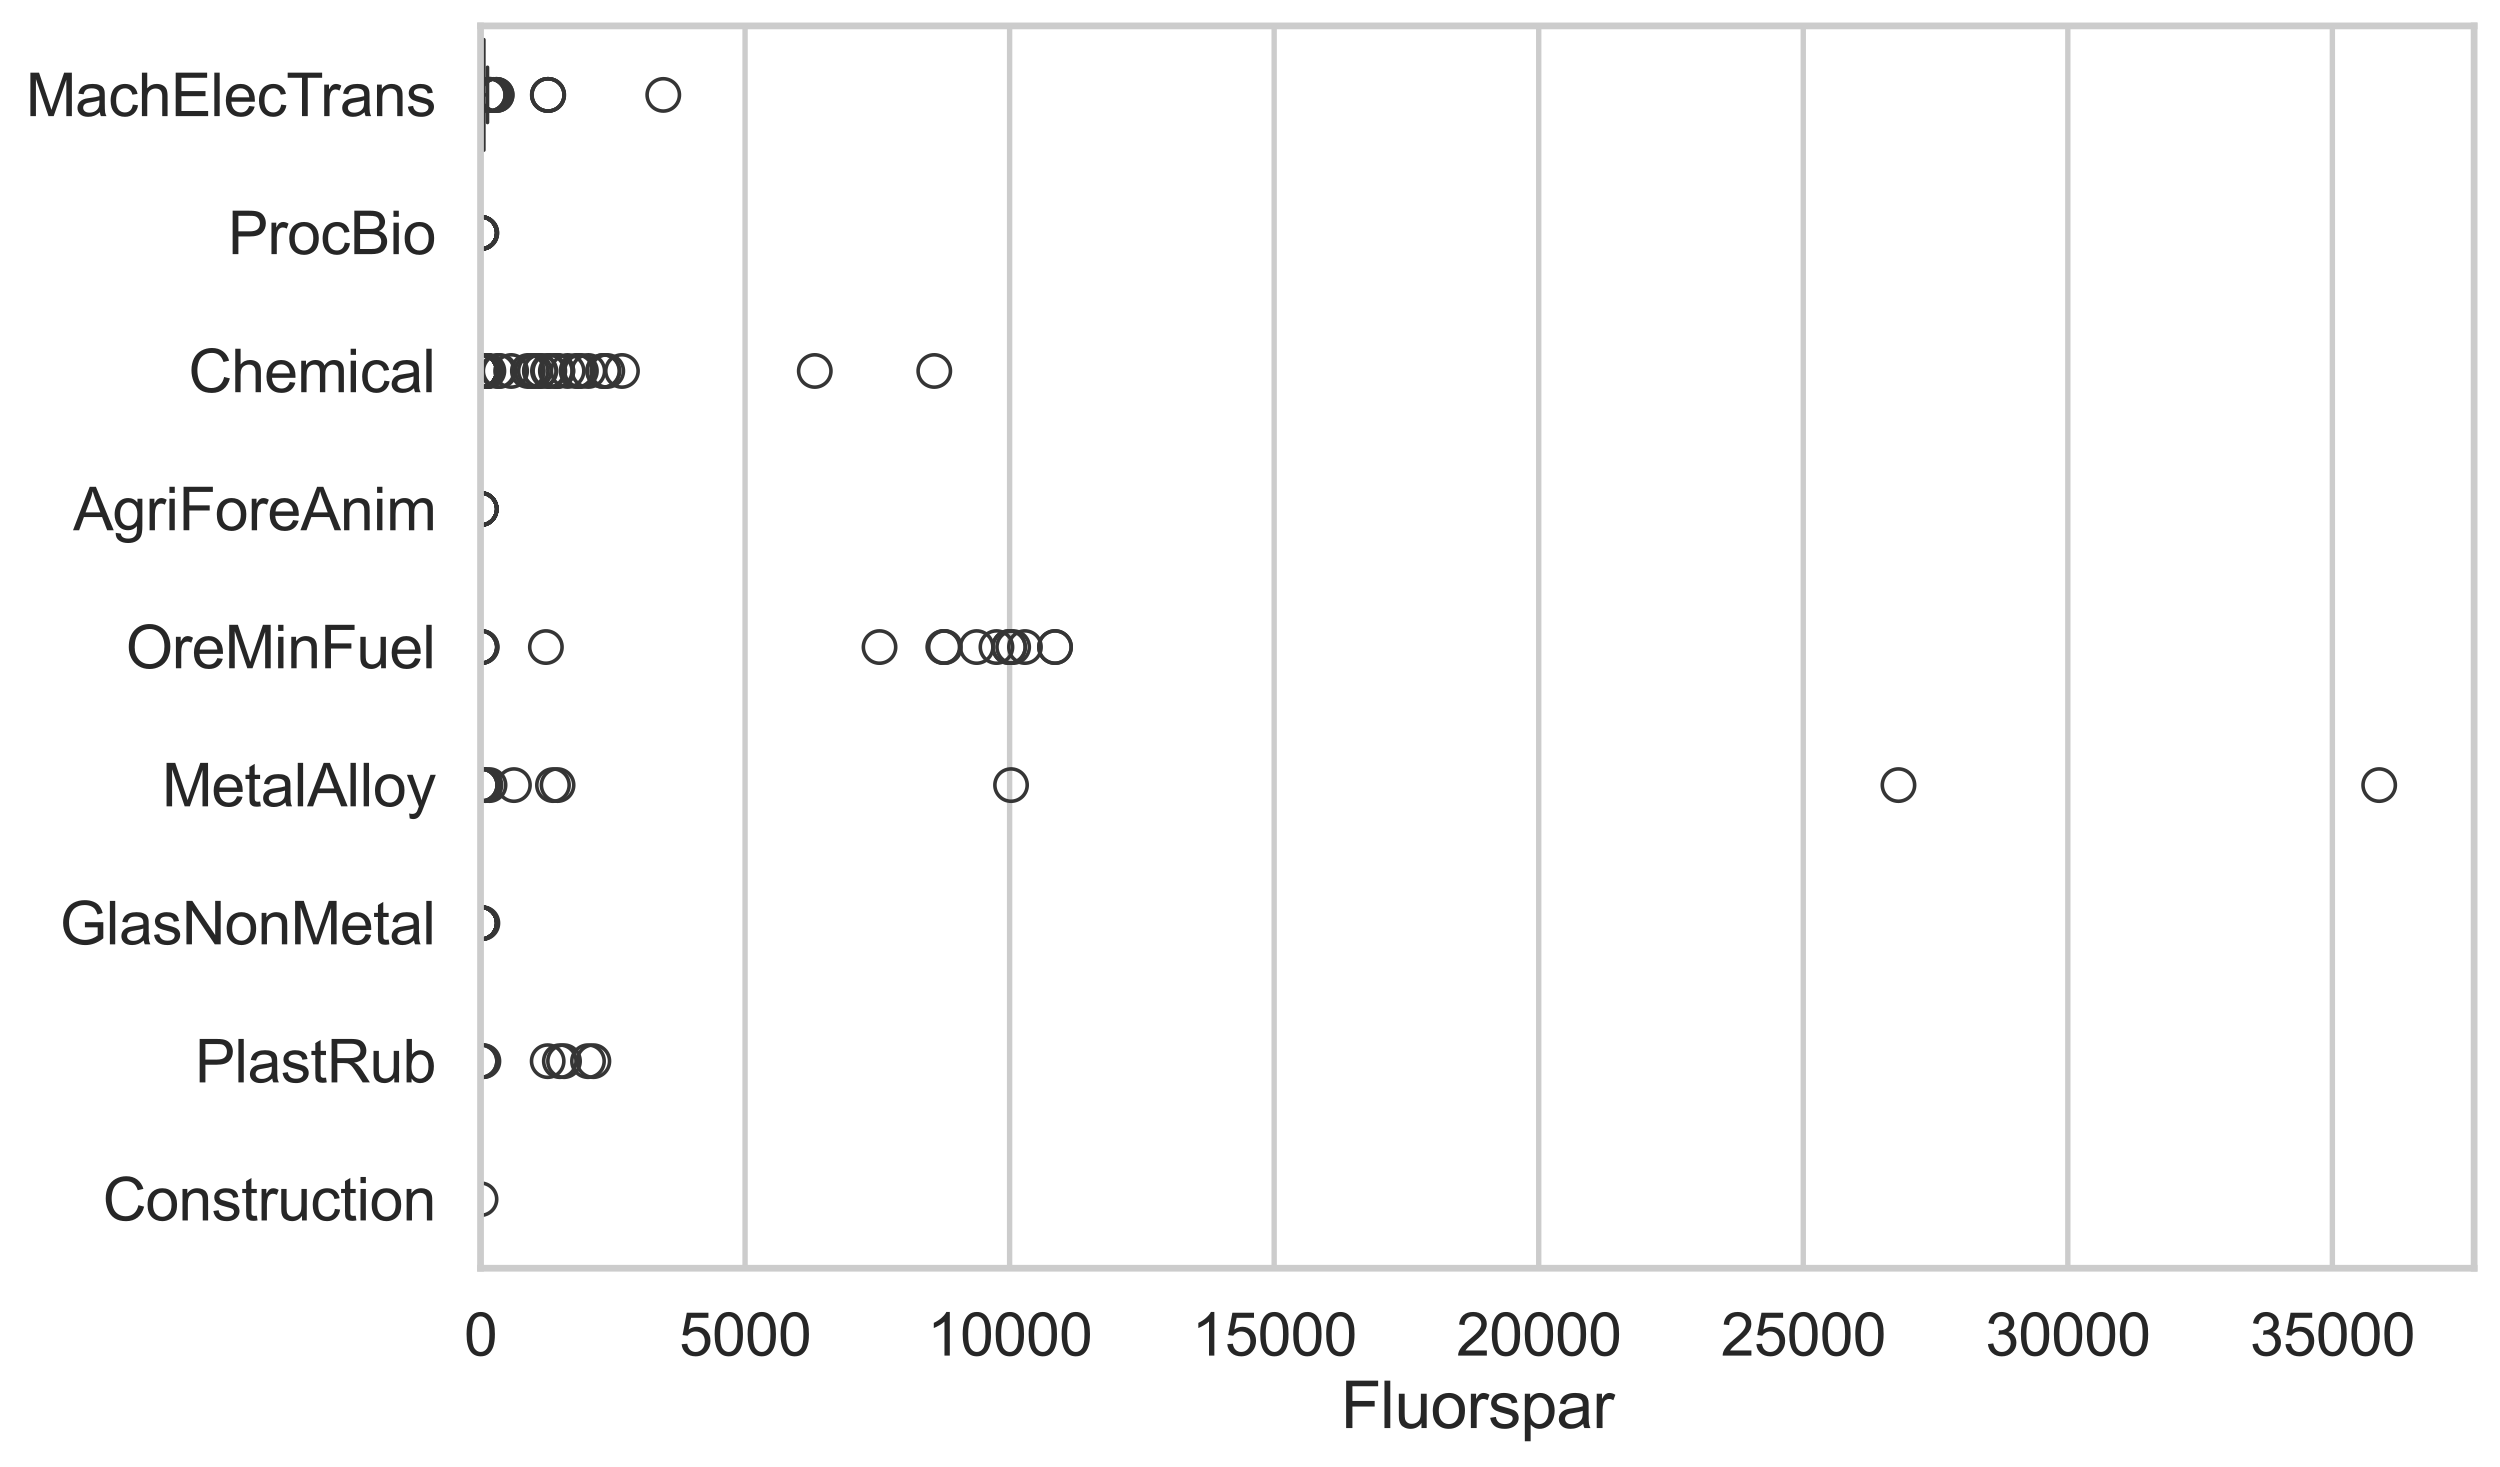 <?xml version="1.0" encoding="utf-8" standalone="no"?>
<!DOCTYPE svg PUBLIC "-//W3C//DTD SVG 1.1//EN"
  "http://www.w3.org/Graphics/SVG/1.1/DTD/svg11.dtd">
<svg xmlns:xlink="http://www.w3.org/1999/xlink" width="695.577pt" height="408.111pt" viewBox="0 0 695.577 408.111" xmlns="http://www.w3.org/2000/svg" version="1.1">
 <defs>
  <style type="text/css">*{stroke-linejoin: round; stroke-linecap: butt}</style>
 </defs>
 <g id="figure_1">
  <g id="patch_1">
   <path d="M 0 408.111 
L 695.577 408.111 
L 695.577 0 
L 0 0 
z
" style="fill: #ffffff"/>
  </g>
  <g id="axes_1">
   <g id="patch_2">
    <path d="M 133.697 352.86 
L 688.377 352.86 
L 688.377 7.2 
L 133.697 7.2 
z
" style="fill: #ffffff"/>
   </g>
   <g id="matplotlib.axis_1">
    <g id="xtick_1">
     <g id="line2d_1">
      <path d="M 133.697 352.86 
L 133.697 7.2 
" clip-path="url(#p892667f009)" style="fill: none; stroke: #cccccc; stroke-width: 1.5; stroke-linecap: round"/>
     </g>
     <g id="text_1">
      <!-- 0 -->
      <g style="fill: #262626" transform="translate(129.109 377.17) scale(0.165 -0.165)">
       <defs>
        <path id="ArialMT-30" d="M 266 2259 
Q 266 3072 433 3567 
Q 600 4063 929 4331 
Q 1259 4600 1759 4600 
Q 2128 4600 2406 4451 
Q 2684 4303 2865 4023 
Q 3047 3744 3150 3342 
Q 3253 2941 3253 2259 
Q 3253 1453 3087 958 
Q 2922 463 2592 192 
Q 2263 -78 1759 -78 
Q 1097 -78 719 397 
Q 266 969 266 2259 
z
M 844 2259 
Q 844 1131 1108 757 
Q 1372 384 1759 384 
Q 2147 384 2411 759 
Q 2675 1134 2675 2259 
Q 2675 3391 2411 3762 
Q 2147 4134 1753 4134 
Q 1366 4134 1134 3806 
Q 844 3388 844 2259 
z
" transform="scale(0.016)"/>
       </defs>
       <use xlink:href="#ArialMT-30"/>
      </g>
     </g>
    </g>
    <g id="xtick_2">
     <g id="line2d_2">
      <path d="M 207.303 352.86 
L 207.303 7.2 
" clip-path="url(#p892667f009)" style="fill: none; stroke: #cccccc; stroke-width: 1.5; stroke-linecap: round"/>
     </g>
     <g id="text_2">
      <!-- 5000 -->
      <g style="fill: #262626" transform="translate(188.952 377.17) scale(0.165 -0.165)">
       <defs>
        <path id="ArialMT-35" d="M 266 1200 
L 856 1250 
Q 922 819 1161 601 
Q 1400 384 1738 384 
Q 2144 384 2425 690 
Q 2706 997 2706 1503 
Q 2706 1984 2436 2262 
Q 2166 2541 1728 2541 
Q 1456 2541 1237 2417 
Q 1019 2294 894 2097 
L 366 2166 
L 809 4519 
L 3088 4519 
L 3088 3981 
L 1259 3981 
L 1013 2750 
Q 1425 3038 1878 3038 
Q 2478 3038 2890 2622 
Q 3303 2206 3303 1553 
Q 3303 931 2941 478 
Q 2500 -78 1738 -78 
Q 1113 -78 717 272 
Q 322 622 266 1200 
z
" transform="scale(0.016)"/>
       </defs>
       <use xlink:href="#ArialMT-35"/>
       <use xlink:href="#ArialMT-30" transform="translate(55.615 0)"/>
       <use xlink:href="#ArialMT-30" transform="translate(111.23 0)"/>
       <use xlink:href="#ArialMT-30" transform="translate(166.846 0)"/>
      </g>
     </g>
    </g>
    <g id="xtick_3">
     <g id="line2d_3">
      <path d="M 280.909 352.86 
L 280.909 7.2 
" clip-path="url(#p892667f009)" style="fill: none; stroke: #cccccc; stroke-width: 1.5; stroke-linecap: round"/>
     </g>
     <g id="text_3">
      <!-- 10000 -->
      <g style="fill: #262626" transform="translate(257.97 377.17) scale(0.165 -0.165)">
       <defs>
        <path id="ArialMT-31" d="M 2384 0 
L 1822 0 
L 1822 3584 
Q 1619 3391 1289 3197 
Q 959 3003 697 2906 
L 697 3450 
Q 1169 3672 1522 3987 
Q 1875 4303 2022 4600 
L 2384 4600 
L 2384 0 
z
" transform="scale(0.016)"/>
       </defs>
       <use xlink:href="#ArialMT-31"/>
       <use xlink:href="#ArialMT-30" transform="translate(55.615 0)"/>
       <use xlink:href="#ArialMT-30" transform="translate(111.23 0)"/>
       <use xlink:href="#ArialMT-30" transform="translate(166.846 0)"/>
       <use xlink:href="#ArialMT-30" transform="translate(222.461 0)"/>
      </g>
     </g>
    </g>
    <g id="xtick_4">
     <g id="line2d_4">
      <path d="M 354.514 352.86 
L 354.514 7.2 
" clip-path="url(#p892667f009)" style="fill: none; stroke: #cccccc; stroke-width: 1.5; stroke-linecap: round"/>
     </g>
     <g id="text_4">
      <!-- 15000 -->
      <g style="fill: #262626" transform="translate(331.575 377.17) scale(0.165 -0.165)">
       <use xlink:href="#ArialMT-31"/>
       <use xlink:href="#ArialMT-35" transform="translate(55.615 0)"/>
       <use xlink:href="#ArialMT-30" transform="translate(111.23 0)"/>
       <use xlink:href="#ArialMT-30" transform="translate(166.846 0)"/>
       <use xlink:href="#ArialMT-30" transform="translate(222.461 0)"/>
      </g>
     </g>
    </g>
    <g id="xtick_5">
     <g id="line2d_5">
      <path d="M 428.12 352.86 
L 428.12 7.2 
" clip-path="url(#p892667f009)" style="fill: none; stroke: #cccccc; stroke-width: 1.5; stroke-linecap: round"/>
     </g>
     <g id="text_5">
      <!-- 20000 -->
      <g style="fill: #262626" transform="translate(405.181 377.17) scale(0.165 -0.165)">
       <defs>
        <path id="ArialMT-32" d="M 3222 541 
L 3222 0 
L 194 0 
Q 188 203 259 391 
Q 375 700 629 1000 
Q 884 1300 1366 1694 
Q 2113 2306 2375 2664 
Q 2638 3022 2638 3341 
Q 2638 3675 2398 3904 
Q 2159 4134 1775 4134 
Q 1369 4134 1125 3890 
Q 881 3647 878 3216 
L 300 3275 
Q 359 3922 746 4261 
Q 1134 4600 1788 4600 
Q 2447 4600 2831 4234 
Q 3216 3869 3216 3328 
Q 3216 3053 3103 2787 
Q 2991 2522 2730 2228 
Q 2469 1934 1863 1422 
Q 1356 997 1212 845 
Q 1069 694 975 541 
L 3222 541 
z
" transform="scale(0.016)"/>
       </defs>
       <use xlink:href="#ArialMT-32"/>
       <use xlink:href="#ArialMT-30" transform="translate(55.615 0)"/>
       <use xlink:href="#ArialMT-30" transform="translate(111.23 0)"/>
       <use xlink:href="#ArialMT-30" transform="translate(166.846 0)"/>
       <use xlink:href="#ArialMT-30" transform="translate(222.461 0)"/>
      </g>
     </g>
    </g>
    <g id="xtick_6">
     <g id="line2d_6">
      <path d="M 501.726 352.86 
L 501.726 7.2 
" clip-path="url(#p892667f009)" style="fill: none; stroke: #cccccc; stroke-width: 1.5; stroke-linecap: round"/>
     </g>
     <g id="text_6">
      <!-- 25000 -->
      <g style="fill: #262626" transform="translate(478.787 377.17) scale(0.165 -0.165)">
       <use xlink:href="#ArialMT-32"/>
       <use xlink:href="#ArialMT-35" transform="translate(55.615 0)"/>
       <use xlink:href="#ArialMT-30" transform="translate(111.23 0)"/>
       <use xlink:href="#ArialMT-30" transform="translate(166.846 0)"/>
       <use xlink:href="#ArialMT-30" transform="translate(222.461 0)"/>
      </g>
     </g>
    </g>
    <g id="xtick_7">
     <g id="line2d_7">
      <path d="M 575.332 352.86 
L 575.332 7.2 
" clip-path="url(#p892667f009)" style="fill: none; stroke: #cccccc; stroke-width: 1.5; stroke-linecap: round"/>
     </g>
     <g id="text_7">
      <!-- 30000 -->
      <g style="fill: #262626" transform="translate(552.393 377.17) scale(0.165 -0.165)">
       <defs>
        <path id="ArialMT-33" d="M 269 1209 
L 831 1284 
Q 928 806 1161 595 
Q 1394 384 1728 384 
Q 2125 384 2398 659 
Q 2672 934 2672 1341 
Q 2672 1728 2419 1979 
Q 2166 2231 1775 2231 
Q 1616 2231 1378 2169 
L 1441 2663 
Q 1497 2656 1531 2656 
Q 1891 2656 2178 2843 
Q 2466 3031 2466 3422 
Q 2466 3731 2256 3934 
Q 2047 4138 1716 4138 
Q 1388 4138 1169 3931 
Q 950 3725 888 3313 
L 325 3413 
Q 428 3978 793 4289 
Q 1159 4600 1703 4600 
Q 2078 4600 2393 4439 
Q 2709 4278 2876 4000 
Q 3044 3722 3044 3409 
Q 3044 3113 2884 2869 
Q 2725 2625 2413 2481 
Q 2819 2388 3044 2092 
Q 3269 1797 3269 1353 
Q 3269 753 2831 336 
Q 2394 -81 1725 -81 
Q 1122 -81 723 278 
Q 325 638 269 1209 
z
" transform="scale(0.016)"/>
       </defs>
       <use xlink:href="#ArialMT-33"/>
       <use xlink:href="#ArialMT-30" transform="translate(55.615 0)"/>
       <use xlink:href="#ArialMT-30" transform="translate(111.23 0)"/>
       <use xlink:href="#ArialMT-30" transform="translate(166.846 0)"/>
       <use xlink:href="#ArialMT-30" transform="translate(222.461 0)"/>
      </g>
     </g>
    </g>
    <g id="xtick_8">
     <g id="line2d_8">
      <path d="M 648.938 352.86 
L 648.938 7.2 
" clip-path="url(#p892667f009)" style="fill: none; stroke: #cccccc; stroke-width: 1.5; stroke-linecap: round"/>
     </g>
     <g id="text_8">
      <!-- 35000 -->
      <g style="fill: #262626" transform="translate(625.999 377.17) scale(0.165 -0.165)">
       <use xlink:href="#ArialMT-33"/>
       <use xlink:href="#ArialMT-35" transform="translate(55.615 0)"/>
       <use xlink:href="#ArialMT-30" transform="translate(111.23 0)"/>
       <use xlink:href="#ArialMT-30" transform="translate(166.846 0)"/>
       <use xlink:href="#ArialMT-30" transform="translate(222.461 0)"/>
      </g>
     </g>
    </g>
    <g id="text_9">
     <!-- Fluorspar -->
     <g style="fill: #262626" transform="translate(373.027 397.334) scale(0.18 -0.18)">
      <defs>
       <path id="ArialMT-46" d="M 525 0 
L 525 4581 
L 3616 4581 
L 3616 4041 
L 1131 4041 
L 1131 2622 
L 3281 2622 
L 3281 2081 
L 1131 2081 
L 1131 0 
L 525 0 
z
" transform="scale(0.016)"/>
       <path id="ArialMT-6c" d="M 409 0 
L 409 4581 
L 972 4581 
L 972 0 
L 409 0 
z
" transform="scale(0.016)"/>
       <path id="ArialMT-75" d="M 2597 0 
L 2597 488 
Q 2209 -75 1544 -75 
Q 1250 -75 995 37 
Q 741 150 617 320 
Q 494 491 444 738 
Q 409 903 409 1263 
L 409 3319 
L 972 3319 
L 972 1478 
Q 972 1038 1006 884 
Q 1059 663 1231 536 
Q 1403 409 1656 409 
Q 1909 409 2131 539 
Q 2353 669 2445 892 
Q 2538 1116 2538 1541 
L 2538 3319 
L 3100 3319 
L 3100 0 
L 2597 0 
z
" transform="scale(0.016)"/>
       <path id="ArialMT-6f" d="M 213 1659 
Q 213 2581 725 3025 
Q 1153 3394 1769 3394 
Q 2453 3394 2887 2945 
Q 3322 2497 3322 1706 
Q 3322 1066 3130 698 
Q 2938 331 2570 128 
Q 2203 -75 1769 -75 
Q 1072 -75 642 372 
Q 213 819 213 1659 
z
M 791 1659 
Q 791 1022 1069 705 
Q 1347 388 1769 388 
Q 2188 388 2466 706 
Q 2744 1025 2744 1678 
Q 2744 2294 2464 2611 
Q 2184 2928 1769 2928 
Q 1347 2928 1069 2612 
Q 791 2297 791 1659 
z
" transform="scale(0.016)"/>
       <path id="ArialMT-72" d="M 416 0 
L 416 3319 
L 922 3319 
L 922 2816 
Q 1116 3169 1280 3281 
Q 1444 3394 1641 3394 
Q 1925 3394 2219 3213 
L 2025 2691 
Q 1819 2813 1613 2813 
Q 1428 2813 1281 2702 
Q 1134 2591 1072 2394 
Q 978 2094 978 1738 
L 978 0 
L 416 0 
z
" transform="scale(0.016)"/>
       <path id="ArialMT-73" d="M 197 991 
L 753 1078 
Q 800 744 1014 566 
Q 1228 388 1613 388 
Q 2000 388 2187 545 
Q 2375 703 2375 916 
Q 2375 1106 2209 1216 
Q 2094 1291 1634 1406 
Q 1016 1563 777 1677 
Q 538 1791 414 1992 
Q 291 2194 291 2438 
Q 291 2659 392 2848 
Q 494 3038 669 3163 
Q 800 3259 1026 3326 
Q 1253 3394 1513 3394 
Q 1903 3394 2198 3281 
Q 2494 3169 2634 2976 
Q 2775 2784 2828 2463 
L 2278 2388 
Q 2241 2644 2061 2787 
Q 1881 2931 1553 2931 
Q 1166 2931 1000 2803 
Q 834 2675 834 2503 
Q 834 2394 903 2306 
Q 972 2216 1119 2156 
Q 1203 2125 1616 2013 
Q 2213 1853 2448 1751 
Q 2684 1650 2818 1456 
Q 2953 1263 2953 975 
Q 2953 694 2789 445 
Q 2625 197 2315 61 
Q 2006 -75 1616 -75 
Q 969 -75 630 194 
Q 291 463 197 991 
z
" transform="scale(0.016)"/>
       <path id="ArialMT-70" d="M 422 -1272 
L 422 3319 
L 934 3319 
L 934 2888 
Q 1116 3141 1344 3267 
Q 1572 3394 1897 3394 
Q 2322 3394 2647 3175 
Q 2972 2956 3137 2557 
Q 3303 2159 3303 1684 
Q 3303 1175 3120 767 
Q 2938 359 2589 142 
Q 2241 -75 1856 -75 
Q 1575 -75 1351 44 
Q 1128 163 984 344 
L 984 -1272 
L 422 -1272 
z
M 931 1641 
Q 931 1000 1190 694 
Q 1450 388 1819 388 
Q 2194 388 2461 705 
Q 2728 1022 2728 1688 
Q 2728 2322 2467 2637 
Q 2206 2953 1844 2953 
Q 1484 2953 1207 2617 
Q 931 2281 931 1641 
z
" transform="scale(0.016)"/>
       <path id="ArialMT-61" d="M 2588 409 
Q 2275 144 1986 34 
Q 1697 -75 1366 -75 
Q 819 -75 525 192 
Q 231 459 231 875 
Q 231 1119 342 1320 
Q 453 1522 633 1644 
Q 813 1766 1038 1828 
Q 1203 1872 1538 1913 
Q 2219 1994 2541 2106 
Q 2544 2222 2544 2253 
Q 2544 2597 2384 2738 
Q 2169 2928 1744 2928 
Q 1347 2928 1158 2789 
Q 969 2650 878 2297 
L 328 2372 
Q 403 2725 575 2942 
Q 747 3159 1072 3276 
Q 1397 3394 1825 3394 
Q 2250 3394 2515 3294 
Q 2781 3194 2906 3042 
Q 3031 2891 3081 2659 
Q 3109 2516 3109 2141 
L 3109 1391 
Q 3109 606 3145 398 
Q 3181 191 3288 0 
L 2700 0 
Q 2613 175 2588 409 
z
M 2541 1666 
Q 2234 1541 1622 1453 
Q 1275 1403 1131 1340 
Q 988 1278 909 1158 
Q 831 1038 831 891 
Q 831 666 1001 516 
Q 1172 366 1500 366 
Q 1825 366 2078 508 
Q 2331 650 2450 897 
Q 2541 1088 2541 1459 
L 2541 1666 
z
" transform="scale(0.016)"/>
      </defs>
      <use xlink:href="#ArialMT-46"/>
      <use xlink:href="#ArialMT-6c" transform="translate(61.084 0)"/>
      <use xlink:href="#ArialMT-75" transform="translate(83.301 0)"/>
      <use xlink:href="#ArialMT-6f" transform="translate(138.916 0)"/>
      <use xlink:href="#ArialMT-72" transform="translate(194.531 0)"/>
      <use xlink:href="#ArialMT-73" transform="translate(227.832 0)"/>
      <use xlink:href="#ArialMT-70" transform="translate(277.832 0)"/>
      <use xlink:href="#ArialMT-61" transform="translate(333.447 0)"/>
      <use xlink:href="#ArialMT-72" transform="translate(389.062 0)"/>
     </g>
    </g>
   </g>
   <g id="matplotlib.axis_2">
    <g id="ytick_1">
     <g id="text_10">
      <!-- MachElecTrans -->
      <g style="fill: #262626" transform="translate(7.2 32.309) scale(0.165 -0.165)">
       <defs>
        <path id="ArialMT-4d" d="M 475 0 
L 475 4581 
L 1388 4581 
L 2472 1338 
Q 2622 884 2691 659 
Q 2769 909 2934 1394 
L 4031 4581 
L 4847 4581 
L 4847 0 
L 4263 0 
L 4263 3834 
L 2931 0 
L 2384 0 
L 1059 3900 
L 1059 0 
L 475 0 
z
" transform="scale(0.016)"/>
        <path id="ArialMT-63" d="M 2588 1216 
L 3141 1144 
Q 3050 572 2676 248 
Q 2303 -75 1759 -75 
Q 1078 -75 664 370 
Q 250 816 250 1647 
Q 250 2184 428 2587 
Q 606 2991 970 3192 
Q 1334 3394 1763 3394 
Q 2303 3394 2647 3120 
Q 2991 2847 3088 2344 
L 2541 2259 
Q 2463 2594 2264 2762 
Q 2066 2931 1784 2931 
Q 1359 2931 1093 2626 
Q 828 2322 828 1663 
Q 828 994 1084 691 
Q 1341 388 1753 388 
Q 2084 388 2306 591 
Q 2528 794 2588 1216 
z
" transform="scale(0.016)"/>
        <path id="ArialMT-68" d="M 422 0 
L 422 4581 
L 984 4581 
L 984 2938 
Q 1378 3394 1978 3394 
Q 2347 3394 2619 3248 
Q 2891 3103 3008 2847 
Q 3125 2591 3125 2103 
L 3125 0 
L 2563 0 
L 2563 2103 
Q 2563 2525 2380 2717 
Q 2197 2909 1863 2909 
Q 1613 2909 1392 2779 
Q 1172 2650 1078 2428 
Q 984 2206 984 1816 
L 984 0 
L 422 0 
z
" transform="scale(0.016)"/>
        <path id="ArialMT-45" d="M 506 0 
L 506 4581 
L 3819 4581 
L 3819 4041 
L 1113 4041 
L 1113 2638 
L 3647 2638 
L 3647 2100 
L 1113 2100 
L 1113 541 
L 3925 541 
L 3925 0 
L 506 0 
z
" transform="scale(0.016)"/>
        <path id="ArialMT-65" d="M 2694 1069 
L 3275 997 
Q 3138 488 2766 206 
Q 2394 -75 1816 -75 
Q 1088 -75 661 373 
Q 234 822 234 1631 
Q 234 2469 665 2931 
Q 1097 3394 1784 3394 
Q 2450 3394 2872 2941 
Q 3294 2488 3294 1666 
Q 3294 1616 3291 1516 
L 816 1516 
Q 847 969 1125 678 
Q 1403 388 1819 388 
Q 2128 388 2347 550 
Q 2566 713 2694 1069 
z
M 847 1978 
L 2700 1978 
Q 2663 2397 2488 2606 
Q 2219 2931 1791 2931 
Q 1403 2931 1139 2672 
Q 875 2413 847 1978 
z
" transform="scale(0.016)"/>
        <path id="ArialMT-54" d="M 1659 0 
L 1659 4041 
L 150 4041 
L 150 4581 
L 3781 4581 
L 3781 4041 
L 2266 4041 
L 2266 0 
L 1659 0 
z
" transform="scale(0.016)"/>
        <path id="ArialMT-6e" d="M 422 0 
L 422 3319 
L 928 3319 
L 928 2847 
Q 1294 3394 1984 3394 
Q 2284 3394 2536 3286 
Q 2788 3178 2913 3003 
Q 3038 2828 3088 2588 
Q 3119 2431 3119 2041 
L 3119 0 
L 2556 0 
L 2556 2019 
Q 2556 2363 2490 2533 
Q 2425 2703 2258 2804 
Q 2091 2906 1866 2906 
Q 1506 2906 1245 2678 
Q 984 2450 984 1813 
L 984 0 
L 422 0 
z
" transform="scale(0.016)"/>
       </defs>
       <use xlink:href="#ArialMT-4d"/>
       <use xlink:href="#ArialMT-61" transform="translate(83.301 0)"/>
       <use xlink:href="#ArialMT-63" transform="translate(138.916 0)"/>
       <use xlink:href="#ArialMT-68" transform="translate(188.916 0)"/>
       <use xlink:href="#ArialMT-45" transform="translate(244.531 0)"/>
       <use xlink:href="#ArialMT-6c" transform="translate(311.23 0)"/>
       <use xlink:href="#ArialMT-65" transform="translate(333.447 0)"/>
       <use xlink:href="#ArialMT-63" transform="translate(389.062 0)"/>
       <use xlink:href="#ArialMT-54" transform="translate(439.062 0)"/>
       <use xlink:href="#ArialMT-72" transform="translate(496.396 0)"/>
       <use xlink:href="#ArialMT-61" transform="translate(529.697 0)"/>
       <use xlink:href="#ArialMT-6e" transform="translate(585.312 0)"/>
       <use xlink:href="#ArialMT-73" transform="translate(640.928 0)"/>
      </g>
     </g>
    </g>
    <g id="ytick_2">
     <g id="text_11">
      <!-- ProcBio -->
      <g style="fill: #262626" transform="translate(63.424 70.715) scale(0.165 -0.165)">
       <defs>
        <path id="ArialMT-50" d="M 494 0 
L 494 4581 
L 2222 4581 
Q 2678 4581 2919 4538 
Q 3256 4481 3484 4323 
Q 3713 4166 3852 3881 
Q 3991 3597 3991 3256 
Q 3991 2672 3619 2267 
Q 3247 1863 2275 1863 
L 1100 1863 
L 1100 0 
L 494 0 
z
M 1100 2403 
L 2284 2403 
Q 2872 2403 3119 2622 
Q 3366 2841 3366 3238 
Q 3366 3525 3220 3729 
Q 3075 3934 2838 4000 
Q 2684 4041 2272 4041 
L 1100 4041 
L 1100 2403 
z
" transform="scale(0.016)"/>
        <path id="ArialMT-42" d="M 469 0 
L 469 4581 
L 2188 4581 
Q 2713 4581 3030 4442 
Q 3347 4303 3526 4014 
Q 3706 3725 3706 3409 
Q 3706 3116 3547 2856 
Q 3388 2597 3066 2438 
Q 3481 2316 3704 2022 
Q 3928 1728 3928 1328 
Q 3928 1006 3792 729 
Q 3656 453 3456 303 
Q 3256 153 2954 76 
Q 2653 0 2216 0 
L 469 0 
z
M 1075 2656 
L 2066 2656 
Q 2469 2656 2644 2709 
Q 2875 2778 2992 2937 
Q 3109 3097 3109 3338 
Q 3109 3566 3000 3739 
Q 2891 3913 2687 3977 
Q 2484 4041 1991 4041 
L 1075 4041 
L 1075 2656 
z
M 1075 541 
L 2216 541 
Q 2509 541 2628 563 
Q 2838 600 2978 687 
Q 3119 775 3209 942 
Q 3300 1109 3300 1328 
Q 3300 1584 3169 1773 
Q 3038 1963 2805 2039 
Q 2572 2116 2134 2116 
L 1075 2116 
L 1075 541 
z
" transform="scale(0.016)"/>
        <path id="ArialMT-69" d="M 425 3934 
L 425 4581 
L 988 4581 
L 988 3934 
L 425 3934 
z
M 425 0 
L 425 3319 
L 988 3319 
L 988 0 
L 425 0 
z
" transform="scale(0.016)"/>
       </defs>
       <use xlink:href="#ArialMT-50"/>
       <use xlink:href="#ArialMT-72" transform="translate(66.699 0)"/>
       <use xlink:href="#ArialMT-6f" transform="translate(100 0)"/>
       <use xlink:href="#ArialMT-63" transform="translate(155.615 0)"/>
       <use xlink:href="#ArialMT-42" transform="translate(205.615 0)"/>
       <use xlink:href="#ArialMT-69" transform="translate(272.314 0)"/>
       <use xlink:href="#ArialMT-6f" transform="translate(294.531 0)"/>
      </g>
     </g>
    </g>
    <g id="ytick_3">
     <g id="text_12">
      <!-- Chemical -->
      <g style="fill: #262626" transform="translate(52.428 109.122) scale(0.165 -0.165)">
       <defs>
        <path id="ArialMT-43" d="M 3763 1606 
L 4369 1453 
Q 4178 706 3683 314 
Q 3188 -78 2472 -78 
Q 1731 -78 1267 223 
Q 803 525 561 1097 
Q 319 1669 319 2325 
Q 319 3041 592 3573 
Q 866 4106 1370 4382 
Q 1875 4659 2481 4659 
Q 3169 4659 3637 4309 
Q 4106 3959 4291 3325 
L 3694 3184 
Q 3534 3684 3231 3912 
Q 2928 4141 2469 4141 
Q 1941 4141 1586 3887 
Q 1231 3634 1087 3207 
Q 944 2781 944 2328 
Q 944 1744 1114 1308 
Q 1284 872 1643 656 
Q 2003 441 2422 441 
Q 2931 441 3284 734 
Q 3638 1028 3763 1606 
z
" transform="scale(0.016)"/>
        <path id="ArialMT-6d" d="M 422 0 
L 422 3319 
L 925 3319 
L 925 2853 
Q 1081 3097 1340 3245 
Q 1600 3394 1931 3394 
Q 2300 3394 2536 3241 
Q 2772 3088 2869 2813 
Q 3263 3394 3894 3394 
Q 4388 3394 4653 3120 
Q 4919 2847 4919 2278 
L 4919 0 
L 4359 0 
L 4359 2091 
Q 4359 2428 4304 2576 
Q 4250 2725 4106 2815 
Q 3963 2906 3769 2906 
Q 3419 2906 3187 2673 
Q 2956 2441 2956 1928 
L 2956 0 
L 2394 0 
L 2394 2156 
Q 2394 2531 2256 2718 
Q 2119 2906 1806 2906 
Q 1569 2906 1367 2781 
Q 1166 2656 1075 2415 
Q 984 2175 984 1722 
L 984 0 
L 422 0 
z
" transform="scale(0.016)"/>
       </defs>
       <use xlink:href="#ArialMT-43"/>
       <use xlink:href="#ArialMT-68" transform="translate(72.217 0)"/>
       <use xlink:href="#ArialMT-65" transform="translate(127.832 0)"/>
       <use xlink:href="#ArialMT-6d" transform="translate(183.447 0)"/>
       <use xlink:href="#ArialMT-69" transform="translate(266.748 0)"/>
       <use xlink:href="#ArialMT-63" transform="translate(288.965 0)"/>
       <use xlink:href="#ArialMT-61" transform="translate(338.965 0)"/>
       <use xlink:href="#ArialMT-6c" transform="translate(394.58 0)"/>
      </g>
     </g>
    </g>
    <g id="ytick_4">
     <g id="text_13">
      <!-- AgriForeAnim -->
      <g style="fill: #262626" transform="translate(20.341 147.529) scale(0.165 -0.165)">
       <defs>
        <path id="ArialMT-41" d="M -9 0 
L 1750 4581 
L 2403 4581 
L 4278 0 
L 3588 0 
L 3053 1388 
L 1138 1388 
L 634 0 
L -9 0 
z
M 1313 1881 
L 2866 1881 
L 2388 3150 
Q 2169 3728 2063 4100 
Q 1975 3659 1816 3225 
L 1313 1881 
z
" transform="scale(0.016)"/>
        <path id="ArialMT-67" d="M 319 -275 
L 866 -356 
Q 900 -609 1056 -725 
Q 1266 -881 1628 -881 
Q 2019 -881 2231 -725 
Q 2444 -569 2519 -288 
Q 2563 -116 2559 434 
Q 2191 0 1641 0 
Q 956 0 581 494 
Q 206 988 206 1678 
Q 206 2153 378 2554 
Q 550 2956 876 3175 
Q 1203 3394 1644 3394 
Q 2231 3394 2613 2919 
L 2613 3319 
L 3131 3319 
L 3131 450 
Q 3131 -325 2973 -648 
Q 2816 -972 2473 -1159 
Q 2131 -1347 1631 -1347 
Q 1038 -1347 672 -1080 
Q 306 -813 319 -275 
z
M 784 1719 
Q 784 1066 1043 766 
Q 1303 466 1694 466 
Q 2081 466 2343 764 
Q 2606 1063 2606 1700 
Q 2606 2309 2336 2618 
Q 2066 2928 1684 2928 
Q 1309 2928 1046 2623 
Q 784 2319 784 1719 
z
" transform="scale(0.016)"/>
       </defs>
       <use xlink:href="#ArialMT-41"/>
       <use xlink:href="#ArialMT-67" transform="translate(66.699 0)"/>
       <use xlink:href="#ArialMT-72" transform="translate(122.314 0)"/>
       <use xlink:href="#ArialMT-69" transform="translate(155.615 0)"/>
       <use xlink:href="#ArialMT-46" transform="translate(177.832 0)"/>
       <use xlink:href="#ArialMT-6f" transform="translate(238.916 0)"/>
       <use xlink:href="#ArialMT-72" transform="translate(294.531 0)"/>
       <use xlink:href="#ArialMT-65" transform="translate(327.832 0)"/>
       <use xlink:href="#ArialMT-41" transform="translate(383.447 0)"/>
       <use xlink:href="#ArialMT-6e" transform="translate(450.146 0)"/>
       <use xlink:href="#ArialMT-69" transform="translate(505.762 0)"/>
       <use xlink:href="#ArialMT-6d" transform="translate(527.979 0)"/>
      </g>
     </g>
    </g>
    <g id="ytick_5">
     <g id="text_14">
      <!-- OreMinFuel -->
      <g style="fill: #262626" transform="translate(35.013 185.935) scale(0.165 -0.165)">
       <defs>
        <path id="ArialMT-4f" d="M 309 2231 
Q 309 3372 921 4017 
Q 1534 4663 2503 4663 
Q 3138 4663 3647 4359 
Q 4156 4056 4423 3514 
Q 4691 2972 4691 2284 
Q 4691 1588 4409 1038 
Q 4128 488 3612 205 
Q 3097 -78 2500 -78 
Q 1853 -78 1343 234 
Q 834 547 571 1087 
Q 309 1628 309 2231 
z
M 934 2222 
Q 934 1394 1379 917 
Q 1825 441 2497 441 
Q 3181 441 3623 922 
Q 4066 1403 4066 2288 
Q 4066 2847 3877 3264 
Q 3688 3681 3323 3911 
Q 2959 4141 2506 4141 
Q 1863 4141 1398 3698 
Q 934 3256 934 2222 
z
" transform="scale(0.016)"/>
       </defs>
       <use xlink:href="#ArialMT-4f"/>
       <use xlink:href="#ArialMT-72" transform="translate(77.783 0)"/>
       <use xlink:href="#ArialMT-65" transform="translate(111.084 0)"/>
       <use xlink:href="#ArialMT-4d" transform="translate(166.699 0)"/>
       <use xlink:href="#ArialMT-69" transform="translate(250 0)"/>
       <use xlink:href="#ArialMT-6e" transform="translate(272.217 0)"/>
       <use xlink:href="#ArialMT-46" transform="translate(327.832 0)"/>
       <use xlink:href="#ArialMT-75" transform="translate(388.916 0)"/>
       <use xlink:href="#ArialMT-65" transform="translate(444.531 0)"/>
       <use xlink:href="#ArialMT-6c" transform="translate(500.146 0)"/>
      </g>
     </g>
    </g>
    <g id="ytick_6">
     <g id="text_15">
      <!-- MetalAlloy -->
      <g style="fill: #262626" transform="translate(45.088 224.342) scale(0.165 -0.165)">
       <defs>
        <path id="ArialMT-74" d="M 1650 503 
L 1731 6 
Q 1494 -44 1306 -44 
Q 1000 -44 831 53 
Q 663 150 594 308 
Q 525 466 525 972 
L 525 2881 
L 113 2881 
L 113 3319 
L 525 3319 
L 525 4141 
L 1084 4478 
L 1084 3319 
L 1650 3319 
L 1650 2881 
L 1084 2881 
L 1084 941 
Q 1084 700 1114 631 
Q 1144 563 1211 522 
Q 1278 481 1403 481 
Q 1497 481 1650 503 
z
" transform="scale(0.016)"/>
        <path id="ArialMT-79" d="M 397 -1278 
L 334 -750 
Q 519 -800 656 -800 
Q 844 -800 956 -737 
Q 1069 -675 1141 -563 
Q 1194 -478 1313 -144 
Q 1328 -97 1363 -6 
L 103 3319 
L 709 3319 
L 1400 1397 
Q 1534 1031 1641 628 
Q 1738 1016 1872 1384 
L 2581 3319 
L 3144 3319 
L 1881 -56 
Q 1678 -603 1566 -809 
Q 1416 -1088 1222 -1217 
Q 1028 -1347 759 -1347 
Q 597 -1347 397 -1278 
z
" transform="scale(0.016)"/>
       </defs>
       <use xlink:href="#ArialMT-4d"/>
       <use xlink:href="#ArialMT-65" transform="translate(83.301 0)"/>
       <use xlink:href="#ArialMT-74" transform="translate(138.916 0)"/>
       <use xlink:href="#ArialMT-61" transform="translate(166.699 0)"/>
       <use xlink:href="#ArialMT-6c" transform="translate(222.314 0)"/>
       <use xlink:href="#ArialMT-41" transform="translate(244.531 0)"/>
       <use xlink:href="#ArialMT-6c" transform="translate(311.23 0)"/>
       <use xlink:href="#ArialMT-6c" transform="translate(333.447 0)"/>
       <use xlink:href="#ArialMT-6f" transform="translate(355.664 0)"/>
       <use xlink:href="#ArialMT-79" transform="translate(411.279 0)"/>
      </g>
     </g>
    </g>
    <g id="ytick_7">
     <g id="text_16">
      <!-- GlasNonMetal -->
      <g style="fill: #262626" transform="translate(16.659 262.749) scale(0.165 -0.165)">
       <defs>
        <path id="ArialMT-47" d="M 2638 1797 
L 2638 2334 
L 4578 2338 
L 4578 638 
Q 4131 281 3656 101 
Q 3181 -78 2681 -78 
Q 2006 -78 1454 211 
Q 903 500 622 1047 
Q 341 1594 341 2269 
Q 341 2938 620 3517 
Q 900 4097 1425 4378 
Q 1950 4659 2634 4659 
Q 3131 4659 3532 4498 
Q 3934 4338 4162 4050 
Q 4391 3763 4509 3300 
L 3963 3150 
Q 3859 3500 3706 3700 
Q 3553 3900 3268 4020 
Q 2984 4141 2638 4141 
Q 2222 4141 1919 4014 
Q 1616 3888 1430 3681 
Q 1244 3475 1141 3228 
Q 966 2803 966 2306 
Q 966 1694 1177 1281 
Q 1388 869 1791 669 
Q 2194 469 2647 469 
Q 3041 469 3416 620 
Q 3791 772 3984 944 
L 3984 1797 
L 2638 1797 
z
" transform="scale(0.016)"/>
        <path id="ArialMT-4e" d="M 488 0 
L 488 4581 
L 1109 4581 
L 3516 984 
L 3516 4581 
L 4097 4581 
L 4097 0 
L 3475 0 
L 1069 3600 
L 1069 0 
L 488 0 
z
" transform="scale(0.016)"/>
       </defs>
       <use xlink:href="#ArialMT-47"/>
       <use xlink:href="#ArialMT-6c" transform="translate(77.783 0)"/>
       <use xlink:href="#ArialMT-61" transform="translate(100 0)"/>
       <use xlink:href="#ArialMT-73" transform="translate(155.615 0)"/>
       <use xlink:href="#ArialMT-4e" transform="translate(205.615 0)"/>
       <use xlink:href="#ArialMT-6f" transform="translate(277.832 0)"/>
       <use xlink:href="#ArialMT-6e" transform="translate(333.447 0)"/>
       <use xlink:href="#ArialMT-4d" transform="translate(389.062 0)"/>
       <use xlink:href="#ArialMT-65" transform="translate(472.363 0)"/>
       <use xlink:href="#ArialMT-74" transform="translate(527.979 0)"/>
       <use xlink:href="#ArialMT-61" transform="translate(555.762 0)"/>
       <use xlink:href="#ArialMT-6c" transform="translate(611.377 0)"/>
      </g>
     </g>
    </g>
    <g id="ytick_8">
     <g id="text_17">
      <!-- PlastRub -->
      <g style="fill: #262626" transform="translate(54.248 301.155) scale(0.165 -0.165)">
       <defs>
        <path id="ArialMT-52" d="M 503 0 
L 503 4581 
L 2534 4581 
Q 3147 4581 3465 4457 
Q 3784 4334 3975 4021 
Q 4166 3709 4166 3331 
Q 4166 2844 3850 2509 
Q 3534 2175 2875 2084 
Q 3116 1969 3241 1856 
Q 3506 1613 3744 1247 
L 4541 0 
L 3778 0 
L 3172 953 
Q 2906 1366 2734 1584 
Q 2563 1803 2427 1890 
Q 2291 1978 2150 2013 
Q 2047 2034 1813 2034 
L 1109 2034 
L 1109 0 
L 503 0 
z
M 1109 2559 
L 2413 2559 
Q 2828 2559 3062 2645 
Q 3297 2731 3419 2920 
Q 3541 3109 3541 3331 
Q 3541 3656 3305 3865 
Q 3069 4075 2559 4075 
L 1109 4075 
L 1109 2559 
z
" transform="scale(0.016)"/>
        <path id="ArialMT-62" d="M 941 0 
L 419 0 
L 419 4581 
L 981 4581 
L 981 2947 
Q 1338 3394 1891 3394 
Q 2197 3394 2470 3270 
Q 2744 3147 2920 2923 
Q 3097 2700 3197 2384 
Q 3297 2069 3297 1709 
Q 3297 856 2875 390 
Q 2453 -75 1863 -75 
Q 1275 -75 941 416 
L 941 0 
z
M 934 1684 
Q 934 1088 1097 822 
Q 1363 388 1816 388 
Q 2184 388 2453 708 
Q 2722 1028 2722 1663 
Q 2722 2313 2464 2622 
Q 2206 2931 1841 2931 
Q 1472 2931 1203 2611 
Q 934 2291 934 1684 
z
" transform="scale(0.016)"/>
       </defs>
       <use xlink:href="#ArialMT-50"/>
       <use xlink:href="#ArialMT-6c" transform="translate(66.699 0)"/>
       <use xlink:href="#ArialMT-61" transform="translate(88.916 0)"/>
       <use xlink:href="#ArialMT-73" transform="translate(144.531 0)"/>
       <use xlink:href="#ArialMT-74" transform="translate(194.531 0)"/>
       <use xlink:href="#ArialMT-52" transform="translate(222.314 0)"/>
       <use xlink:href="#ArialMT-75" transform="translate(294.531 0)"/>
       <use xlink:href="#ArialMT-62" transform="translate(350.146 0)"/>
      </g>
     </g>
    </g>
    <g id="ytick_9">
     <g id="text_18">
      <!-- Construction -->
      <g style="fill: #262626" transform="translate(28.575 339.562) scale(0.165 -0.165)">
       <use xlink:href="#ArialMT-43"/>
       <use xlink:href="#ArialMT-6f" transform="translate(72.217 0)"/>
       <use xlink:href="#ArialMT-6e" transform="translate(127.832 0)"/>
       <use xlink:href="#ArialMT-73" transform="translate(183.447 0)"/>
       <use xlink:href="#ArialMT-74" transform="translate(233.447 0)"/>
       <use xlink:href="#ArialMT-72" transform="translate(261.23 0)"/>
       <use xlink:href="#ArialMT-75" transform="translate(294.531 0)"/>
       <use xlink:href="#ArialMT-63" transform="translate(350.146 0)"/>
       <use xlink:href="#ArialMT-74" transform="translate(400.146 0)"/>
       <use xlink:href="#ArialMT-69" transform="translate(427.93 0)"/>
       <use xlink:href="#ArialMT-6f" transform="translate(450.146 0)"/>
       <use xlink:href="#ArialMT-6e" transform="translate(505.762 0)"/>
      </g>
     </g>
    </g>
   </g>
   <g id="patch_3">
    <path d="M 133.715 11.041 
L 133.715 41.766 
L 134.63 41.766 
L 134.63 11.041 
L 133.715 11.041 
z
" clip-path="url(#p892667f009)" style="fill: #ca74db; stroke: #353535; stroke-linejoin: miter"/>
   </g>
   <g id="line2d_9">
    <path d="M 133.715 26.403 
L 133.697 26.403 
" clip-path="url(#p892667f009)" style="fill: none; stroke: #353535"/>
   </g>
   <g id="line2d_10">
    <path d="M 134.63 26.403 
L 135.633 26.403 
" clip-path="url(#p892667f009)" style="fill: none; stroke: #353535"/>
   </g>
   <g id="line2d_11">
    <path d="M 133.697 18.722 
L 133.697 34.085 
" clip-path="url(#p892667f009)" style="fill: none; stroke: #353535; stroke-linecap: round"/>
   </g>
   <g id="line2d_12">
    <path d="M 135.633 18.722 
L 135.633 34.085 
" clip-path="url(#p892667f009)" style="fill: none; stroke: #353535; stroke-linecap: round"/>
   </g>
   <g id="line2d_13">
    <defs>
     <path id="m107ac96f99" d="M 0 4.5 
C 1.193 4.5 2.338 4.026 3.182 3.182 
C 4.026 2.338 4.5 1.193 4.5 0 
C 4.5 -1.193 4.026 -2.338 3.182 -3.182 
C 2.338 -4.026 1.193 -4.5 0 -4.5 
C -1.193 -4.5 -2.338 -4.026 -3.182 -3.182 
C -4.026 -2.338 -4.5 -1.193 -4.5 0 
C -4.5 1.193 -4.026 2.338 -3.182 3.182 
C -2.338 4.026 -1.193 4.5 0 4.5 
z
" style="stroke: #353535"/>
    </defs>
    <g clip-path="url(#p892667f009)">
     <use xlink:href="#m107ac96f99" x="184.543" y="26.403" style="fill-opacity: 0; stroke: #353535"/>
     <use xlink:href="#m107ac96f99" x="136.336" y="26.403" style="fill-opacity: 0; stroke: #353535"/>
     <use xlink:href="#m107ac96f99" x="152.535" y="26.403" style="fill-opacity: 0; stroke: #353535"/>
     <use xlink:href="#m107ac96f99" x="138.013" y="26.403" style="fill-opacity: 0; stroke: #353535"/>
     <use xlink:href="#m107ac96f99" x="138.195" y="26.403" style="fill-opacity: 0; stroke: #353535"/>
     <use xlink:href="#m107ac96f99" x="152.42" y="26.403" style="fill-opacity: 0; stroke: #353535"/>
     <use xlink:href="#m107ac96f99" x="136.038" y="26.403" style="fill-opacity: 0; stroke: #353535"/>
     <use xlink:href="#m107ac96f99" x="136.596" y="26.403" style="fill-opacity: 0; stroke: #353535"/>
     <use xlink:href="#m107ac96f99" x="136.597" y="26.403" style="fill-opacity: 0; stroke: #353535"/>
     <use xlink:href="#m107ac96f99" x="138.146" y="26.403" style="fill-opacity: 0; stroke: #353535"/>
     <use xlink:href="#m107ac96f99" x="152.459" y="26.403" style="fill-opacity: 0; stroke: #353535"/>
     <use xlink:href="#m107ac96f99" x="152.459" y="26.403" style="fill-opacity: 0; stroke: #353535"/>
     <use xlink:href="#m107ac96f99" x="137.28" y="26.403" style="fill-opacity: 0; stroke: #353535"/>
     <use xlink:href="#m107ac96f99" x="136.335" y="26.403" style="fill-opacity: 0; stroke: #353535"/>
     <use xlink:href="#m107ac96f99" x="136.053" y="26.403" style="fill-opacity: 0; stroke: #353535"/>
     <use xlink:href="#m107ac96f99" x="136.111" y="26.403" style="fill-opacity: 0; stroke: #353535"/>
    </g>
   </g>
   <g id="patch_4">
    <path d="M 133.697 49.447 
L 133.697 80.173 
L 133.699 80.173 
L 133.699 49.447 
L 133.697 49.447 
z
" clip-path="url(#p892667f009)" style="fill: #5ca236; stroke: #353535; stroke-linejoin: miter"/>
   </g>
   <g id="line2d_14">
    <path d="M 133.697 64.81 
L 133.697 64.81 
" clip-path="url(#p892667f009)" style="fill: none; stroke: #353535"/>
   </g>
   <g id="line2d_15">
    <path d="M 133.699 64.81 
L 133.702 64.81 
" clip-path="url(#p892667f009)" style="fill: none; stroke: #353535"/>
   </g>
   <g id="line2d_16">
    <path d="M 133.697 57.129 
L 133.697 72.491 
" clip-path="url(#p892667f009)" style="fill: none; stroke: #353535; stroke-linecap: round"/>
   </g>
   <g id="line2d_17">
    <path d="M 133.702 57.129 
L 133.702 72.491 
" clip-path="url(#p892667f009)" style="fill: none; stroke: #353535; stroke-linecap: round"/>
   </g>
   <g id="line2d_18">
    <g clip-path="url(#p892667f009)">
     <use xlink:href="#m107ac96f99" x="133.714" y="64.81" style="fill-opacity: 0; stroke: #353535"/>
     <use xlink:href="#m107ac96f99" x="133.704" y="64.81" style="fill-opacity: 0; stroke: #353535"/>
     <use xlink:href="#m107ac96f99" x="133.904" y="64.81" style="fill-opacity: 0; stroke: #353535"/>
     <use xlink:href="#m107ac96f99" x="133.915" y="64.81" style="fill-opacity: 0; stroke: #353535"/>
     <use xlink:href="#m107ac96f99" x="133.714" y="64.81" style="fill-opacity: 0; stroke: #353535"/>
     <use xlink:href="#m107ac96f99" x="133.715" y="64.81" style="fill-opacity: 0; stroke: #353535"/>
     <use xlink:href="#m107ac96f99" x="133.739" y="64.81" style="fill-opacity: 0; stroke: #353535"/>
     <use xlink:href="#m107ac96f99" x="133.704" y="64.81" style="fill-opacity: 0; stroke: #353535"/>
     <use xlink:href="#m107ac96f99" x="133.75" y="64.81" style="fill-opacity: 0; stroke: #353535"/>
     <use xlink:href="#m107ac96f99" x="133.714" y="64.81" style="fill-opacity: 0; stroke: #353535"/>
     <use xlink:href="#m107ac96f99" x="133.709" y="64.81" style="fill-opacity: 0; stroke: #353535"/>
     <use xlink:href="#m107ac96f99" x="133.762" y="64.81" style="fill-opacity: 0; stroke: #353535"/>
     <use xlink:href="#m107ac96f99" x="133.76" y="64.81" style="fill-opacity: 0; stroke: #353535"/>
     <use xlink:href="#m107ac96f99" x="133.734" y="64.81" style="fill-opacity: 0; stroke: #353535"/>
     <use xlink:href="#m107ac96f99" x="133.71" y="64.81" style="fill-opacity: 0; stroke: #353535"/>
     <use xlink:href="#m107ac96f99" x="133.715" y="64.81" style="fill-opacity: 0; stroke: #353535"/>
     <use xlink:href="#m107ac96f99" x="133.704" y="64.81" style="fill-opacity: 0; stroke: #353535"/>
     <use xlink:href="#m107ac96f99" x="133.712" y="64.81" style="fill-opacity: 0; stroke: #353535"/>
     <use xlink:href="#m107ac96f99" x="133.711" y="64.81" style="fill-opacity: 0; stroke: #353535"/>
     <use xlink:href="#m107ac96f99" x="133.709" y="64.81" style="fill-opacity: 0; stroke: #353535"/>
     <use xlink:href="#m107ac96f99" x="133.714" y="64.81" style="fill-opacity: 0; stroke: #353535"/>
     <use xlink:href="#m107ac96f99" x="133.719" y="64.81" style="fill-opacity: 0; stroke: #353535"/>
     <use xlink:href="#m107ac96f99" x="133.704" y="64.81" style="fill-opacity: 0; stroke: #353535"/>
     <use xlink:href="#m107ac96f99" x="133.703" y="64.81" style="fill-opacity: 0; stroke: #353535"/>
     <use xlink:href="#m107ac96f99" x="133.77" y="64.81" style="fill-opacity: 0; stroke: #353535"/>
     <use xlink:href="#m107ac96f99" x="133.719" y="64.81" style="fill-opacity: 0; stroke: #353535"/>
    </g>
   </g>
   <g id="patch_5">
    <path d="M 133.699 87.854 
L 133.699 118.579 
L 133.712 118.579 
L 133.712 87.854 
L 133.699 87.854 
z
" clip-path="url(#p892667f009)" style="fill: #68afd7; stroke: #353535; stroke-linejoin: miter"/>
   </g>
   <g id="line2d_19">
    <path d="M 133.699 103.217 
L 133.697 103.217 
" clip-path="url(#p892667f009)" style="fill: none; stroke: #353535"/>
   </g>
   <g id="line2d_20">
    <path d="M 133.712 103.217 
L 133.732 103.217 
" clip-path="url(#p892667f009)" style="fill: none; stroke: #353535"/>
   </g>
   <g id="line2d_21">
    <path d="M 133.697 95.535 
L 133.697 110.898 
" clip-path="url(#p892667f009)" style="fill: none; stroke: #353535; stroke-linecap: round"/>
   </g>
   <g id="line2d_22">
    <path d="M 133.732 95.535 
L 133.732 110.898 
" clip-path="url(#p892667f009)" style="fill: none; stroke: #353535; stroke-linecap: round"/>
   </g>
   <g id="line2d_23">
    <g clip-path="url(#p892667f009)">
     <use xlink:href="#m107ac96f99" x="133.792" y="103.217" style="fill-opacity: 0; stroke: #353535"/>
     <use xlink:href="#m107ac96f99" x="134.682" y="103.217" style="fill-opacity: 0; stroke: #353535"/>
     <use xlink:href="#m107ac96f99" x="133.801" y="103.217" style="fill-opacity: 0; stroke: #353535"/>
     <use xlink:href="#m107ac96f99" x="133.769" y="103.217" style="fill-opacity: 0; stroke: #353535"/>
     <use xlink:href="#m107ac96f99" x="135.431" y="103.217" style="fill-opacity: 0; stroke: #353535"/>
     <use xlink:href="#m107ac96f99" x="133.893" y="103.217" style="fill-opacity: 0; stroke: #353535"/>
     <use xlink:href="#m107ac96f99" x="134.375" y="103.217" style="fill-opacity: 0; stroke: #353535"/>
     <use xlink:href="#m107ac96f99" x="150.207" y="103.217" style="fill-opacity: 0; stroke: #353535"/>
     <use xlink:href="#m107ac96f99" x="138.51" y="103.217" style="fill-opacity: 0; stroke: #353535"/>
     <use xlink:href="#m107ac96f99" x="163.708" y="103.217" style="fill-opacity: 0; stroke: #353535"/>
     <use xlink:href="#m107ac96f99" x="259.944" y="103.217" style="fill-opacity: 0; stroke: #353535"/>
     <use xlink:href="#m107ac96f99" x="133.791" y="103.217" style="fill-opacity: 0; stroke: #353535"/>
     <use xlink:href="#m107ac96f99" x="134.375" y="103.217" style="fill-opacity: 0; stroke: #353535"/>
     <use xlink:href="#m107ac96f99" x="133.784" y="103.217" style="fill-opacity: 0; stroke: #353535"/>
     <use xlink:href="#m107ac96f99" x="133.754" y="103.217" style="fill-opacity: 0; stroke: #353535"/>
     <use xlink:href="#m107ac96f99" x="147.933" y="103.217" style="fill-opacity: 0; stroke: #353535"/>
     <use xlink:href="#m107ac96f99" x="133.735" y="103.217" style="fill-opacity: 0; stroke: #353535"/>
     <use xlink:href="#m107ac96f99" x="133.739" y="103.217" style="fill-opacity: 0; stroke: #353535"/>
     <use xlink:href="#m107ac96f99" x="168.963" y="103.217" style="fill-opacity: 0; stroke: #353535"/>
     <use xlink:href="#m107ac96f99" x="135.202" y="103.217" style="fill-opacity: 0; stroke: #353535"/>
     <use xlink:href="#m107ac96f99" x="133.761" y="103.217" style="fill-opacity: 0; stroke: #353535"/>
     <use xlink:href="#m107ac96f99" x="157.931" y="103.217" style="fill-opacity: 0; stroke: #353535"/>
     <use xlink:href="#m107ac96f99" x="133.747" y="103.217" style="fill-opacity: 0; stroke: #353535"/>
     <use xlink:href="#m107ac96f99" x="138.989" y="103.217" style="fill-opacity: 0; stroke: #353535"/>
     <use xlink:href="#m107ac96f99" x="133.818" y="103.217" style="fill-opacity: 0; stroke: #353535"/>
     <use xlink:href="#m107ac96f99" x="133.757" y="103.217" style="fill-opacity: 0; stroke: #353535"/>
     <use xlink:href="#m107ac96f99" x="135.357" y="103.217" style="fill-opacity: 0; stroke: #353535"/>
     <use xlink:href="#m107ac96f99" x="152.839" y="103.217" style="fill-opacity: 0; stroke: #353535"/>
     <use xlink:href="#m107ac96f99" x="133.764" y="103.217" style="fill-opacity: 0; stroke: #353535"/>
     <use xlink:href="#m107ac96f99" x="155.072" y="103.217" style="fill-opacity: 0; stroke: #353535"/>
     <use xlink:href="#m107ac96f99" x="133.972" y="103.217" style="fill-opacity: 0; stroke: #353535"/>
     <use xlink:href="#m107ac96f99" x="133.757" y="103.217" style="fill-opacity: 0; stroke: #353535"/>
     <use xlink:href="#m107ac96f99" x="133.78" y="103.217" style="fill-opacity: 0; stroke: #353535"/>
     <use xlink:href="#m107ac96f99" x="135.485" y="103.217" style="fill-opacity: 0; stroke: #353535"/>
     <use xlink:href="#m107ac96f99" x="133.781" y="103.217" style="fill-opacity: 0; stroke: #353535"/>
     <use xlink:href="#m107ac96f99" x="135.881" y="103.217" style="fill-opacity: 0; stroke: #353535"/>
     <use xlink:href="#m107ac96f99" x="167.912" y="103.217" style="fill-opacity: 0; stroke: #353535"/>
     <use xlink:href="#m107ac96f99" x="150.332" y="103.217" style="fill-opacity: 0; stroke: #353535"/>
     <use xlink:href="#m107ac96f99" x="133.954" y="103.217" style="fill-opacity: 0; stroke: #353535"/>
     <use xlink:href="#m107ac96f99" x="154.657" y="103.217" style="fill-opacity: 0; stroke: #353535"/>
     <use xlink:href="#m107ac96f99" x="142.217" y="103.217" style="fill-opacity: 0; stroke: #353535"/>
     <use xlink:href="#m107ac96f99" x="133.751" y="103.217" style="fill-opacity: 0; stroke: #353535"/>
     <use xlink:href="#m107ac96f99" x="133.744" y="103.217" style="fill-opacity: 0; stroke: #353535"/>
     <use xlink:href="#m107ac96f99" x="134.381" y="103.217" style="fill-opacity: 0; stroke: #353535"/>
     <use xlink:href="#m107ac96f99" x="133.735" y="103.217" style="fill-opacity: 0; stroke: #353535"/>
     <use xlink:href="#m107ac96f99" x="155.072" y="103.217" style="fill-opacity: 0; stroke: #353535"/>
     <use xlink:href="#m107ac96f99" x="133.988" y="103.217" style="fill-opacity: 0; stroke: #353535"/>
     <use xlink:href="#m107ac96f99" x="133.784" y="103.217" style="fill-opacity: 0; stroke: #353535"/>
     <use xlink:href="#m107ac96f99" x="133.921" y="103.217" style="fill-opacity: 0; stroke: #353535"/>
     <use xlink:href="#m107ac96f99" x="135.111" y="103.217" style="fill-opacity: 0; stroke: #353535"/>
     <use xlink:href="#m107ac96f99" x="226.7" y="103.217" style="fill-opacity: 0; stroke: #353535"/>
     <use xlink:href="#m107ac96f99" x="133.775" y="103.217" style="fill-opacity: 0; stroke: #353535"/>
     <use xlink:href="#m107ac96f99" x="133.732" y="103.217" style="fill-opacity: 0; stroke: #353535"/>
     <use xlink:href="#m107ac96f99" x="134.653" y="103.217" style="fill-opacity: 0; stroke: #353535"/>
     <use xlink:href="#m107ac96f99" x="133.737" y="103.217" style="fill-opacity: 0; stroke: #353535"/>
     <use xlink:href="#m107ac96f99" x="134.375" y="103.217" style="fill-opacity: 0; stroke: #353535"/>
     <use xlink:href="#m107ac96f99" x="167.788" y="103.217" style="fill-opacity: 0; stroke: #353535"/>
     <use xlink:href="#m107ac96f99" x="133.776" y="103.217" style="fill-opacity: 0; stroke: #353535"/>
     <use xlink:href="#m107ac96f99" x="133.744" y="103.217" style="fill-opacity: 0; stroke: #353535"/>
     <use xlink:href="#m107ac96f99" x="133.999" y="103.217" style="fill-opacity: 0; stroke: #353535"/>
     <use xlink:href="#m107ac96f99" x="133.737" y="103.217" style="fill-opacity: 0; stroke: #353535"/>
     <use xlink:href="#m107ac96f99" x="133.874" y="103.217" style="fill-opacity: 0; stroke: #353535"/>
     <use xlink:href="#m107ac96f99" x="134.021" y="103.217" style="fill-opacity: 0; stroke: #353535"/>
     <use xlink:href="#m107ac96f99" x="146.873" y="103.217" style="fill-opacity: 0; stroke: #353535"/>
     <use xlink:href="#m107ac96f99" x="133.743" y="103.217" style="fill-opacity: 0; stroke: #353535"/>
     <use xlink:href="#m107ac96f99" x="134.783" y="103.217" style="fill-opacity: 0; stroke: #353535"/>
     <use xlink:href="#m107ac96f99" x="133.767" y="103.217" style="fill-opacity: 0; stroke: #353535"/>
     <use xlink:href="#m107ac96f99" x="134.051" y="103.217" style="fill-opacity: 0; stroke: #353535"/>
     <use xlink:href="#m107ac96f99" x="133.736" y="103.217" style="fill-opacity: 0; stroke: #353535"/>
     <use xlink:href="#m107ac96f99" x="133.761" y="103.217" style="fill-opacity: 0; stroke: #353535"/>
     <use xlink:href="#m107ac96f99" x="135.267" y="103.217" style="fill-opacity: 0; stroke: #353535"/>
     <use xlink:href="#m107ac96f99" x="133.739" y="103.217" style="fill-opacity: 0; stroke: #353535"/>
     <use xlink:href="#m107ac96f99" x="173.047" y="103.217" style="fill-opacity: 0; stroke: #353535"/>
     <use xlink:href="#m107ac96f99" x="133.779" y="103.217" style="fill-opacity: 0; stroke: #353535"/>
     <use xlink:href="#m107ac96f99" x="133.767" y="103.217" style="fill-opacity: 0; stroke: #353535"/>
     <use xlink:href="#m107ac96f99" x="160.42" y="103.217" style="fill-opacity: 0; stroke: #353535"/>
     <use xlink:href="#m107ac96f99" x="152.463" y="103.217" style="fill-opacity: 0; stroke: #353535"/>
     <use xlink:href="#m107ac96f99" x="133.755" y="103.217" style="fill-opacity: 0; stroke: #353535"/>
     <use xlink:href="#m107ac96f99" x="133.845" y="103.217" style="fill-opacity: 0; stroke: #353535"/>
     <use xlink:href="#m107ac96f99" x="134.033" y="103.217" style="fill-opacity: 0; stroke: #353535"/>
     <use xlink:href="#m107ac96f99" x="133.954" y="103.217" style="fill-opacity: 0; stroke: #353535"/>
     <use xlink:href="#m107ac96f99" x="134.314" y="103.217" style="fill-opacity: 0; stroke: #353535"/>
     <use xlink:href="#m107ac96f99" x="133.741" y="103.217" style="fill-opacity: 0; stroke: #353535"/>
     <use xlink:href="#m107ac96f99" x="134.375" y="103.217" style="fill-opacity: 0; stroke: #353535"/>
     <use xlink:href="#m107ac96f99" x="133.741" y="103.217" style="fill-opacity: 0; stroke: #353535"/>
     <use xlink:href="#m107ac96f99" x="161.625" y="103.217" style="fill-opacity: 0; stroke: #353535"/>
     <use xlink:href="#m107ac96f99" x="134.577" y="103.217" style="fill-opacity: 0; stroke: #353535"/>
     <use xlink:href="#m107ac96f99" x="134.223" y="103.217" style="fill-opacity: 0; stroke: #353535"/>
     <use xlink:href="#m107ac96f99" x="135.004" y="103.217" style="fill-opacity: 0; stroke: #353535"/>
     <use xlink:href="#m107ac96f99" x="133.736" y="103.217" style="fill-opacity: 0; stroke: #353535"/>
     <use xlink:href="#m107ac96f99" x="160.828" y="103.217" style="fill-opacity: 0; stroke: #353535"/>
     <use xlink:href="#m107ac96f99" x="148.805" y="103.217" style="fill-opacity: 0; stroke: #353535"/>
     <use xlink:href="#m107ac96f99" x="133.919" y="103.217" style="fill-opacity: 0; stroke: #353535"/>
     <use xlink:href="#m107ac96f99" x="133.797" y="103.217" style="fill-opacity: 0; stroke: #353535"/>
     <use xlink:href="#m107ac96f99" x="133.935" y="103.217" style="fill-opacity: 0; stroke: #353535"/>
     <use xlink:href="#m107ac96f99" x="135.026" y="103.217" style="fill-opacity: 0; stroke: #353535"/>
    </g>
   </g>
   <g id="patch_6">
    <path d="M 133.697 126.261 
L 133.697 156.986 
L 133.698 156.986 
L 133.698 126.261 
L 133.697 126.261 
z
" clip-path="url(#p892667f009)" style="fill: #daac58; stroke: #353535; stroke-linejoin: miter"/>
   </g>
   <g id="line2d_24">
    <path d="M 133.697 141.623 
L 133.697 141.623 
" clip-path="url(#p892667f009)" style="fill: none; stroke: #353535"/>
   </g>
   <g id="line2d_25">
    <path d="M 133.698 141.623 
L 133.7 141.623 
" clip-path="url(#p892667f009)" style="fill: none; stroke: #353535"/>
   </g>
   <g id="line2d_26">
    <path d="M 133.697 133.942 
L 133.697 149.305 
" clip-path="url(#p892667f009)" style="fill: none; stroke: #353535; stroke-linecap: round"/>
   </g>
   <g id="line2d_27">
    <path d="M 133.7 133.942 
L 133.7 149.305 
" clip-path="url(#p892667f009)" style="fill: none; stroke: #353535; stroke-linecap: round"/>
   </g>
   <g id="line2d_28">
    <g clip-path="url(#p892667f009)">
     <use xlink:href="#m107ac96f99" x="133.732" y="141.623" style="fill-opacity: 0; stroke: #353535"/>
     <use xlink:href="#m107ac96f99" x="133.731" y="141.623" style="fill-opacity: 0; stroke: #353535"/>
     <use xlink:href="#m107ac96f99" x="133.703" y="141.623" style="fill-opacity: 0; stroke: #353535"/>
     <use xlink:href="#m107ac96f99" x="133.703" y="141.623" style="fill-opacity: 0; stroke: #353535"/>
     <use xlink:href="#m107ac96f99" x="133.7" y="141.623" style="fill-opacity: 0; stroke: #353535"/>
     <use xlink:href="#m107ac96f99" x="133.707" y="141.623" style="fill-opacity: 0; stroke: #353535"/>
     <use xlink:href="#m107ac96f99" x="133.709" y="141.623" style="fill-opacity: 0; stroke: #353535"/>
     <use xlink:href="#m107ac96f99" x="133.709" y="141.623" style="fill-opacity: 0; stroke: #353535"/>
     <use xlink:href="#m107ac96f99" x="133.702" y="141.623" style="fill-opacity: 0; stroke: #353535"/>
     <use xlink:href="#m107ac96f99" x="133.722" y="141.623" style="fill-opacity: 0; stroke: #353535"/>
     <use xlink:href="#m107ac96f99" x="133.713" y="141.623" style="fill-opacity: 0; stroke: #353535"/>
     <use xlink:href="#m107ac96f99" x="133.708" y="141.623" style="fill-opacity: 0; stroke: #353535"/>
     <use xlink:href="#m107ac96f99" x="133.733" y="141.623" style="fill-opacity: 0; stroke: #353535"/>
     <use xlink:href="#m107ac96f99" x="133.716" y="141.623" style="fill-opacity: 0; stroke: #353535"/>
     <use xlink:href="#m107ac96f99" x="133.712" y="141.623" style="fill-opacity: 0; stroke: #353535"/>
     <use xlink:href="#m107ac96f99" x="133.701" y="141.623" style="fill-opacity: 0; stroke: #353535"/>
    </g>
   </g>
   <g id="patch_7">
    <path d="M 133.697 164.667 
L 133.697 195.393 
L 133.7 195.393 
L 133.7 164.667 
L 133.697 164.667 
z
" clip-path="url(#p892667f009)" style="fill: #166c9c; stroke: #353535; stroke-linejoin: miter"/>
   </g>
   <g id="line2d_29">
    <path d="M 133.697 180.03 
L 133.697 180.03 
" clip-path="url(#p892667f009)" style="fill: none; stroke: #353535"/>
   </g>
   <g id="line2d_30">
    <path d="M 133.7 180.03 
L 133.702 180.03 
" clip-path="url(#p892667f009)" style="fill: none; stroke: #353535"/>
   </g>
   <g id="line2d_31">
    <path d="M 133.697 172.349 
L 133.697 187.711 
" clip-path="url(#p892667f009)" style="fill: none; stroke: #353535; stroke-linecap: round"/>
   </g>
   <g id="line2d_32">
    <path d="M 133.702 172.349 
L 133.702 187.711 
" clip-path="url(#p892667f009)" style="fill: none; stroke: #353535; stroke-linecap: round"/>
   </g>
   <g id="line2d_33">
    <g clip-path="url(#p892667f009)">
     <use xlink:href="#m107ac96f99" x="133.924" y="180.03" style="fill-opacity: 0; stroke: #353535"/>
     <use xlink:href="#m107ac96f99" x="134.033" y="180.03" style="fill-opacity: 0; stroke: #353535"/>
     <use xlink:href="#m107ac96f99" x="277.244" y="180.03" style="fill-opacity: 0; stroke: #353535"/>
     <use xlink:href="#m107ac96f99" x="285.175" y="180.03" style="fill-opacity: 0; stroke: #353535"/>
     <use xlink:href="#m107ac96f99" x="293.54" y="180.03" style="fill-opacity: 0; stroke: #353535"/>
     <use xlink:href="#m107ac96f99" x="133.882" y="180.03" style="fill-opacity: 0; stroke: #353535"/>
     <use xlink:href="#m107ac96f99" x="293.54" y="180.03" style="fill-opacity: 0; stroke: #353535"/>
     <use xlink:href="#m107ac96f99" x="133.713" y="180.03" style="fill-opacity: 0; stroke: #353535"/>
     <use xlink:href="#m107ac96f99" x="133.721" y="180.03" style="fill-opacity: 0; stroke: #353535"/>
     <use xlink:href="#m107ac96f99" x="133.708" y="180.03" style="fill-opacity: 0; stroke: #353535"/>
     <use xlink:href="#m107ac96f99" x="262.457" y="180.03" style="fill-opacity: 0; stroke: #353535"/>
     <use xlink:href="#m107ac96f99" x="271.742" y="180.03" style="fill-opacity: 0; stroke: #353535"/>
     <use xlink:href="#m107ac96f99" x="133.741" y="180.03" style="fill-opacity: 0; stroke: #353535"/>
     <use xlink:href="#m107ac96f99" x="244.711" y="180.03" style="fill-opacity: 0; stroke: #353535"/>
     <use xlink:href="#m107ac96f99" x="133.704" y="180.03" style="fill-opacity: 0; stroke: #353535"/>
     <use xlink:href="#m107ac96f99" x="262.625" y="180.03" style="fill-opacity: 0; stroke: #353535"/>
     <use xlink:href="#m107ac96f99" x="280.755" y="180.03" style="fill-opacity: 0; stroke: #353535"/>
     <use xlink:href="#m107ac96f99" x="151.883" y="180.03" style="fill-opacity: 0; stroke: #353535"/>
     <use xlink:href="#m107ac96f99" x="262.892" y="180.03" style="fill-opacity: 0; stroke: #353535"/>
     <use xlink:href="#m107ac96f99" x="281.887" y="180.03" style="fill-opacity: 0; stroke: #353535"/>
     <use xlink:href="#m107ac96f99" x="280.755" y="180.03" style="fill-opacity: 0; stroke: #353535"/>
    </g>
   </g>
   <g id="patch_8">
    <path d="M 133.698 203.074 
L 133.698 233.799 
L 133.737 233.799 
L 133.737 203.074 
L 133.698 203.074 
z
" clip-path="url(#p892667f009)" style="fill: #ba611b; stroke: #353535; stroke-linejoin: miter"/>
   </g>
   <g id="line2d_34">
    <path d="M 133.698 218.437 
L 133.697 218.437 
" clip-path="url(#p892667f009)" style="fill: none; stroke: #353535"/>
   </g>
   <g id="line2d_35">
    <path d="M 133.737 218.437 
L 133.785 218.437 
" clip-path="url(#p892667f009)" style="fill: none; stroke: #353535"/>
   </g>
   <g id="line2d_36">
    <path d="M 133.697 210.755 
L 133.697 226.118 
" clip-path="url(#p892667f009)" style="fill: none; stroke: #353535; stroke-linecap: round"/>
   </g>
   <g id="line2d_37">
    <path d="M 133.785 210.755 
L 133.785 226.118 
" clip-path="url(#p892667f009)" style="fill: none; stroke: #353535; stroke-linecap: round"/>
   </g>
   <g id="line2d_38">
    <g clip-path="url(#p892667f009)">
     <use xlink:href="#m107ac96f99" x="134.239" y="218.437" style="fill-opacity: 0; stroke: #353535"/>
     <use xlink:href="#m107ac96f99" x="134.025" y="218.437" style="fill-opacity: 0; stroke: #353535"/>
     <use xlink:href="#m107ac96f99" x="142.991" y="218.437" style="fill-opacity: 0; stroke: #353535"/>
     <use xlink:href="#m107ac96f99" x="155.133" y="218.437" style="fill-opacity: 0; stroke: #353535"/>
     <use xlink:href="#m107ac96f99" x="136.202" y="218.437" style="fill-opacity: 0; stroke: #353535"/>
     <use xlink:href="#m107ac96f99" x="133.967" y="218.437" style="fill-opacity: 0; stroke: #353535"/>
     <use xlink:href="#m107ac96f99" x="661.964" y="218.437" style="fill-opacity: 0; stroke: #353535"/>
     <use xlink:href="#m107ac96f99" x="528.213" y="218.437" style="fill-opacity: 0; stroke: #353535"/>
     <use xlink:href="#m107ac96f99" x="135.07" y="218.437" style="fill-opacity: 0; stroke: #353535"/>
     <use xlink:href="#m107ac96f99" x="134.024" y="218.437" style="fill-opacity: 0; stroke: #353535"/>
     <use xlink:href="#m107ac96f99" x="133.799" y="218.437" style="fill-opacity: 0; stroke: #353535"/>
     <use xlink:href="#m107ac96f99" x="133.803" y="218.437" style="fill-opacity: 0; stroke: #353535"/>
     <use xlink:href="#m107ac96f99" x="153.856" y="218.437" style="fill-opacity: 0; stroke: #353535"/>
     <use xlink:href="#m107ac96f99" x="133.927" y="218.437" style="fill-opacity: 0; stroke: #353535"/>
     <use xlink:href="#m107ac96f99" x="281.303" y="218.437" style="fill-opacity: 0; stroke: #353535"/>
     <use xlink:href="#m107ac96f99" x="133.852" y="218.437" style="fill-opacity: 0; stroke: #353535"/>
    </g>
   </g>
   <g id="patch_9">
    <path d="M 133.697 241.481 
L 133.697 272.206 
L 133.698 272.206 
L 133.698 241.481 
L 133.697 241.481 
z
" clip-path="url(#p892667f009)" style="fill: #e33eb2; stroke: #353535; stroke-linejoin: miter"/>
   </g>
   <g id="line2d_39">
    <path d="M 133.697 256.843 
L 133.697 256.843 
" clip-path="url(#p892667f009)" style="fill: none; stroke: #353535"/>
   </g>
   <g id="line2d_40">
    <path d="M 133.698 256.843 
L 133.699 256.843 
" clip-path="url(#p892667f009)" style="fill: none; stroke: #353535"/>
   </g>
   <g id="line2d_41">
    <path d="M 133.697 249.162 
L 133.697 264.525 
" clip-path="url(#p892667f009)" style="fill: none; stroke: #353535; stroke-linecap: round"/>
   </g>
   <g id="line2d_42">
    <path d="M 133.699 249.162 
L 133.699 264.525 
" clip-path="url(#p892667f009)" style="fill: none; stroke: #353535; stroke-linecap: round"/>
   </g>
   <g id="line2d_43">
    <g clip-path="url(#p892667f009)">
     <use xlink:href="#m107ac96f99" x="133.703" y="256.843" style="fill-opacity: 0; stroke: #353535"/>
     <use xlink:href="#m107ac96f99" x="133.711" y="256.843" style="fill-opacity: 0; stroke: #353535"/>
     <use xlink:href="#m107ac96f99" x="133.7" y="256.843" style="fill-opacity: 0; stroke: #353535"/>
     <use xlink:href="#m107ac96f99" x="134.213" y="256.843" style="fill-opacity: 0; stroke: #353535"/>
     <use xlink:href="#m107ac96f99" x="133.716" y="256.843" style="fill-opacity: 0; stroke: #353535"/>
     <use xlink:href="#m107ac96f99" x="133.728" y="256.843" style="fill-opacity: 0; stroke: #353535"/>
     <use xlink:href="#m107ac96f99" x="133.701" y="256.843" style="fill-opacity: 0; stroke: #353535"/>
     <use xlink:href="#m107ac96f99" x="133.701" y="256.843" style="fill-opacity: 0; stroke: #353535"/>
     <use xlink:href="#m107ac96f99" x="133.699" y="256.843" style="fill-opacity: 0; stroke: #353535"/>
     <use xlink:href="#m107ac96f99" x="133.699" y="256.843" style="fill-opacity: 0; stroke: #353535"/>
     <use xlink:href="#m107ac96f99" x="133.701" y="256.843" style="fill-opacity: 0; stroke: #353535"/>
     <use xlink:href="#m107ac96f99" x="133.764" y="256.843" style="fill-opacity: 0; stroke: #353535"/>
     <use xlink:href="#m107ac96f99" x="133.728" y="256.843" style="fill-opacity: 0; stroke: #353535"/>
     <use xlink:href="#m107ac96f99" x="133.706" y="256.843" style="fill-opacity: 0; stroke: #353535"/>
     <use xlink:href="#m107ac96f99" x="134.023" y="256.843" style="fill-opacity: 0; stroke: #353535"/>
     <use xlink:href="#m107ac96f99" x="133.7" y="256.843" style="fill-opacity: 0; stroke: #353535"/>
     <use xlink:href="#m107ac96f99" x="133.7" y="256.843" style="fill-opacity: 0; stroke: #353535"/>
     <use xlink:href="#m107ac96f99" x="133.701" y="256.843" style="fill-opacity: 0; stroke: #353535"/>
     <use xlink:href="#m107ac96f99" x="133.7" y="256.843" style="fill-opacity: 0; stroke: #353535"/>
     <use xlink:href="#m107ac96f99" x="133.728" y="256.843" style="fill-opacity: 0; stroke: #353535"/>
     <use xlink:href="#m107ac96f99" x="133.7" y="256.843" style="fill-opacity: 0; stroke: #353535"/>
     <use xlink:href="#m107ac96f99" x="133.724" y="256.843" style="fill-opacity: 0; stroke: #353535"/>
    </g>
   </g>
   <g id="patch_10">
    <path d="M 133.698 279.887 
L 133.698 310.613 
L 133.709 310.613 
L 133.709 279.887 
L 133.698 279.887 
z
" clip-path="url(#p892667f009)" style="fill: #38be4e; stroke: #353535; stroke-linejoin: miter"/>
   </g>
   <g id="line2d_44">
    <path d="M 133.698 295.25 
L 133.697 295.25 
" clip-path="url(#p892667f009)" style="fill: none; stroke: #353535"/>
   </g>
   <g id="line2d_45">
    <path d="M 133.709 295.25 
L 133.716 295.25 
" clip-path="url(#p892667f009)" style="fill: none; stroke: #353535"/>
   </g>
   <g id="line2d_46">
    <path d="M 133.697 287.569 
L 133.697 302.931 
" clip-path="url(#p892667f009)" style="fill: none; stroke: #353535; stroke-linecap: round"/>
   </g>
   <g id="line2d_47">
    <path d="M 133.716 287.569 
L 133.716 302.931 
" clip-path="url(#p892667f009)" style="fill: none; stroke: #353535; stroke-linecap: round"/>
   </g>
   <g id="line2d_48">
    <g clip-path="url(#p892667f009)">
     <use xlink:href="#m107ac96f99" x="165.095" y="295.25" style="fill-opacity: 0; stroke: #353535"/>
     <use xlink:href="#m107ac96f99" x="155.763" y="295.25" style="fill-opacity: 0; stroke: #353535"/>
     <use xlink:href="#m107ac96f99" x="156.929" y="295.25" style="fill-opacity: 0; stroke: #353535"/>
     <use xlink:href="#m107ac96f99" x="133.742" y="295.25" style="fill-opacity: 0; stroke: #353535"/>
     <use xlink:href="#m107ac96f99" x="152.382" y="295.25" style="fill-opacity: 0; stroke: #353535"/>
     <use xlink:href="#m107ac96f99" x="163.599" y="295.25" style="fill-opacity: 0; stroke: #353535"/>
     <use xlink:href="#m107ac96f99" x="133.731" y="295.25" style="fill-opacity: 0; stroke: #353535"/>
     <use xlink:href="#m107ac96f99" x="134.495" y="295.25" style="fill-opacity: 0; stroke: #353535"/>
     <use xlink:href="#m107ac96f99" x="134.255" y="295.25" style="fill-opacity: 0; stroke: #353535"/>
    </g>
   </g>
   <g id="patch_11">
    <path d="M 133.697 318.294 
L 133.697 349.019 
L 133.698 349.019 
L 133.698 318.294 
L 133.697 318.294 
z
" clip-path="url(#p892667f009)" style="fill: #999999; stroke: #353535; stroke-linejoin: miter"/>
   </g>
   <g id="line2d_49">
    <path d="M 133.697 333.657 
L 133.697 333.657 
" clip-path="url(#p892667f009)" style="fill: none; stroke: #353535"/>
   </g>
   <g id="line2d_50">
    <path d="M 133.698 333.657 
L 133.698 333.657 
" clip-path="url(#p892667f009)" style="fill: none; stroke: #353535"/>
   </g>
   <g id="line2d_51">
    <path d="M 133.697 325.975 
L 133.697 341.338 
" clip-path="url(#p892667f009)" style="fill: none; stroke: #353535; stroke-linecap: round"/>
   </g>
   <g id="line2d_52">
    <path d="M 133.698 325.975 
L 133.698 341.338 
" clip-path="url(#p892667f009)" style="fill: none; stroke: #353535; stroke-linecap: round"/>
   </g>
   <g id="line2d_53">
    <g clip-path="url(#p892667f009)">
     <use xlink:href="#m107ac96f99" x="133.699" y="333.657" style="fill-opacity: 0; stroke: #353535"/>
    </g>
   </g>
   <g id="line2d_54">
    <path d="M 133.775 11.041 
L 133.775 41.766 
" clip-path="url(#p892667f009)" style="fill: none; stroke: #353535"/>
   </g>
   <g id="line2d_55">
    <path d="M 133.698 49.447 
L 133.698 80.173 
" clip-path="url(#p892667f009)" style="fill: none; stroke: #353535"/>
   </g>
   <g id="line2d_56">
    <path d="M 133.703 87.854 
L 133.703 118.579 
" clip-path="url(#p892667f009)" style="fill: none; stroke: #353535"/>
   </g>
   <g id="line2d_57">
    <path d="M 133.697 126.261 
L 133.697 156.986 
" clip-path="url(#p892667f009)" style="fill: none; stroke: #353535"/>
   </g>
   <g id="line2d_58">
    <path d="M 133.697 164.667 
L 133.697 195.393 
" clip-path="url(#p892667f009)" style="fill: none; stroke: #353535"/>
   </g>
   <g id="line2d_59">
    <path d="M 133.707 203.074 
L 133.707 233.799 
" clip-path="url(#p892667f009)" style="fill: none; stroke: #353535"/>
   </g>
   <g id="line2d_60">
    <path d="M 133.697 241.481 
L 133.697 272.206 
" clip-path="url(#p892667f009)" style="fill: none; stroke: #353535"/>
   </g>
   <g id="line2d_61">
    <path d="M 133.703 279.887 
L 133.703 310.613 
" clip-path="url(#p892667f009)" style="fill: none; stroke: #353535"/>
   </g>
   <g id="line2d_62">
    <path d="M 133.697 318.294 
L 133.697 349.019 
" clip-path="url(#p892667f009)" style="fill: none; stroke: #353535"/>
   </g>
   <g id="patch_12">
    <path d="M 133.697 352.86 
L 133.697 7.2 
" style="fill: none; stroke: #cccccc; stroke-width: 1.875; stroke-linejoin: miter; stroke-linecap: square"/>
   </g>
   <g id="patch_13">
    <path d="M 688.377 352.86 
L 688.377 7.2 
" style="fill: none; stroke: #cccccc; stroke-width: 1.875; stroke-linejoin: miter; stroke-linecap: square"/>
   </g>
   <g id="patch_14">
    <path d="M 133.697 352.86 
L 688.377 352.86 
" style="fill: none; stroke: #cccccc; stroke-width: 1.875; stroke-linejoin: miter; stroke-linecap: square"/>
   </g>
   <g id="patch_15">
    <path d="M 133.697 7.2 
L 688.377 7.2 
" style="fill: none; stroke: #cccccc; stroke-width: 1.875; stroke-linejoin: miter; stroke-linecap: square"/>
   </g>
  </g>
 </g>
 <defs>
  <clipPath id="p892667f009">
   <rect x="133.697" y="7.2" width="554.68" height="345.66"/>
  </clipPath>
 </defs>
</svg>
